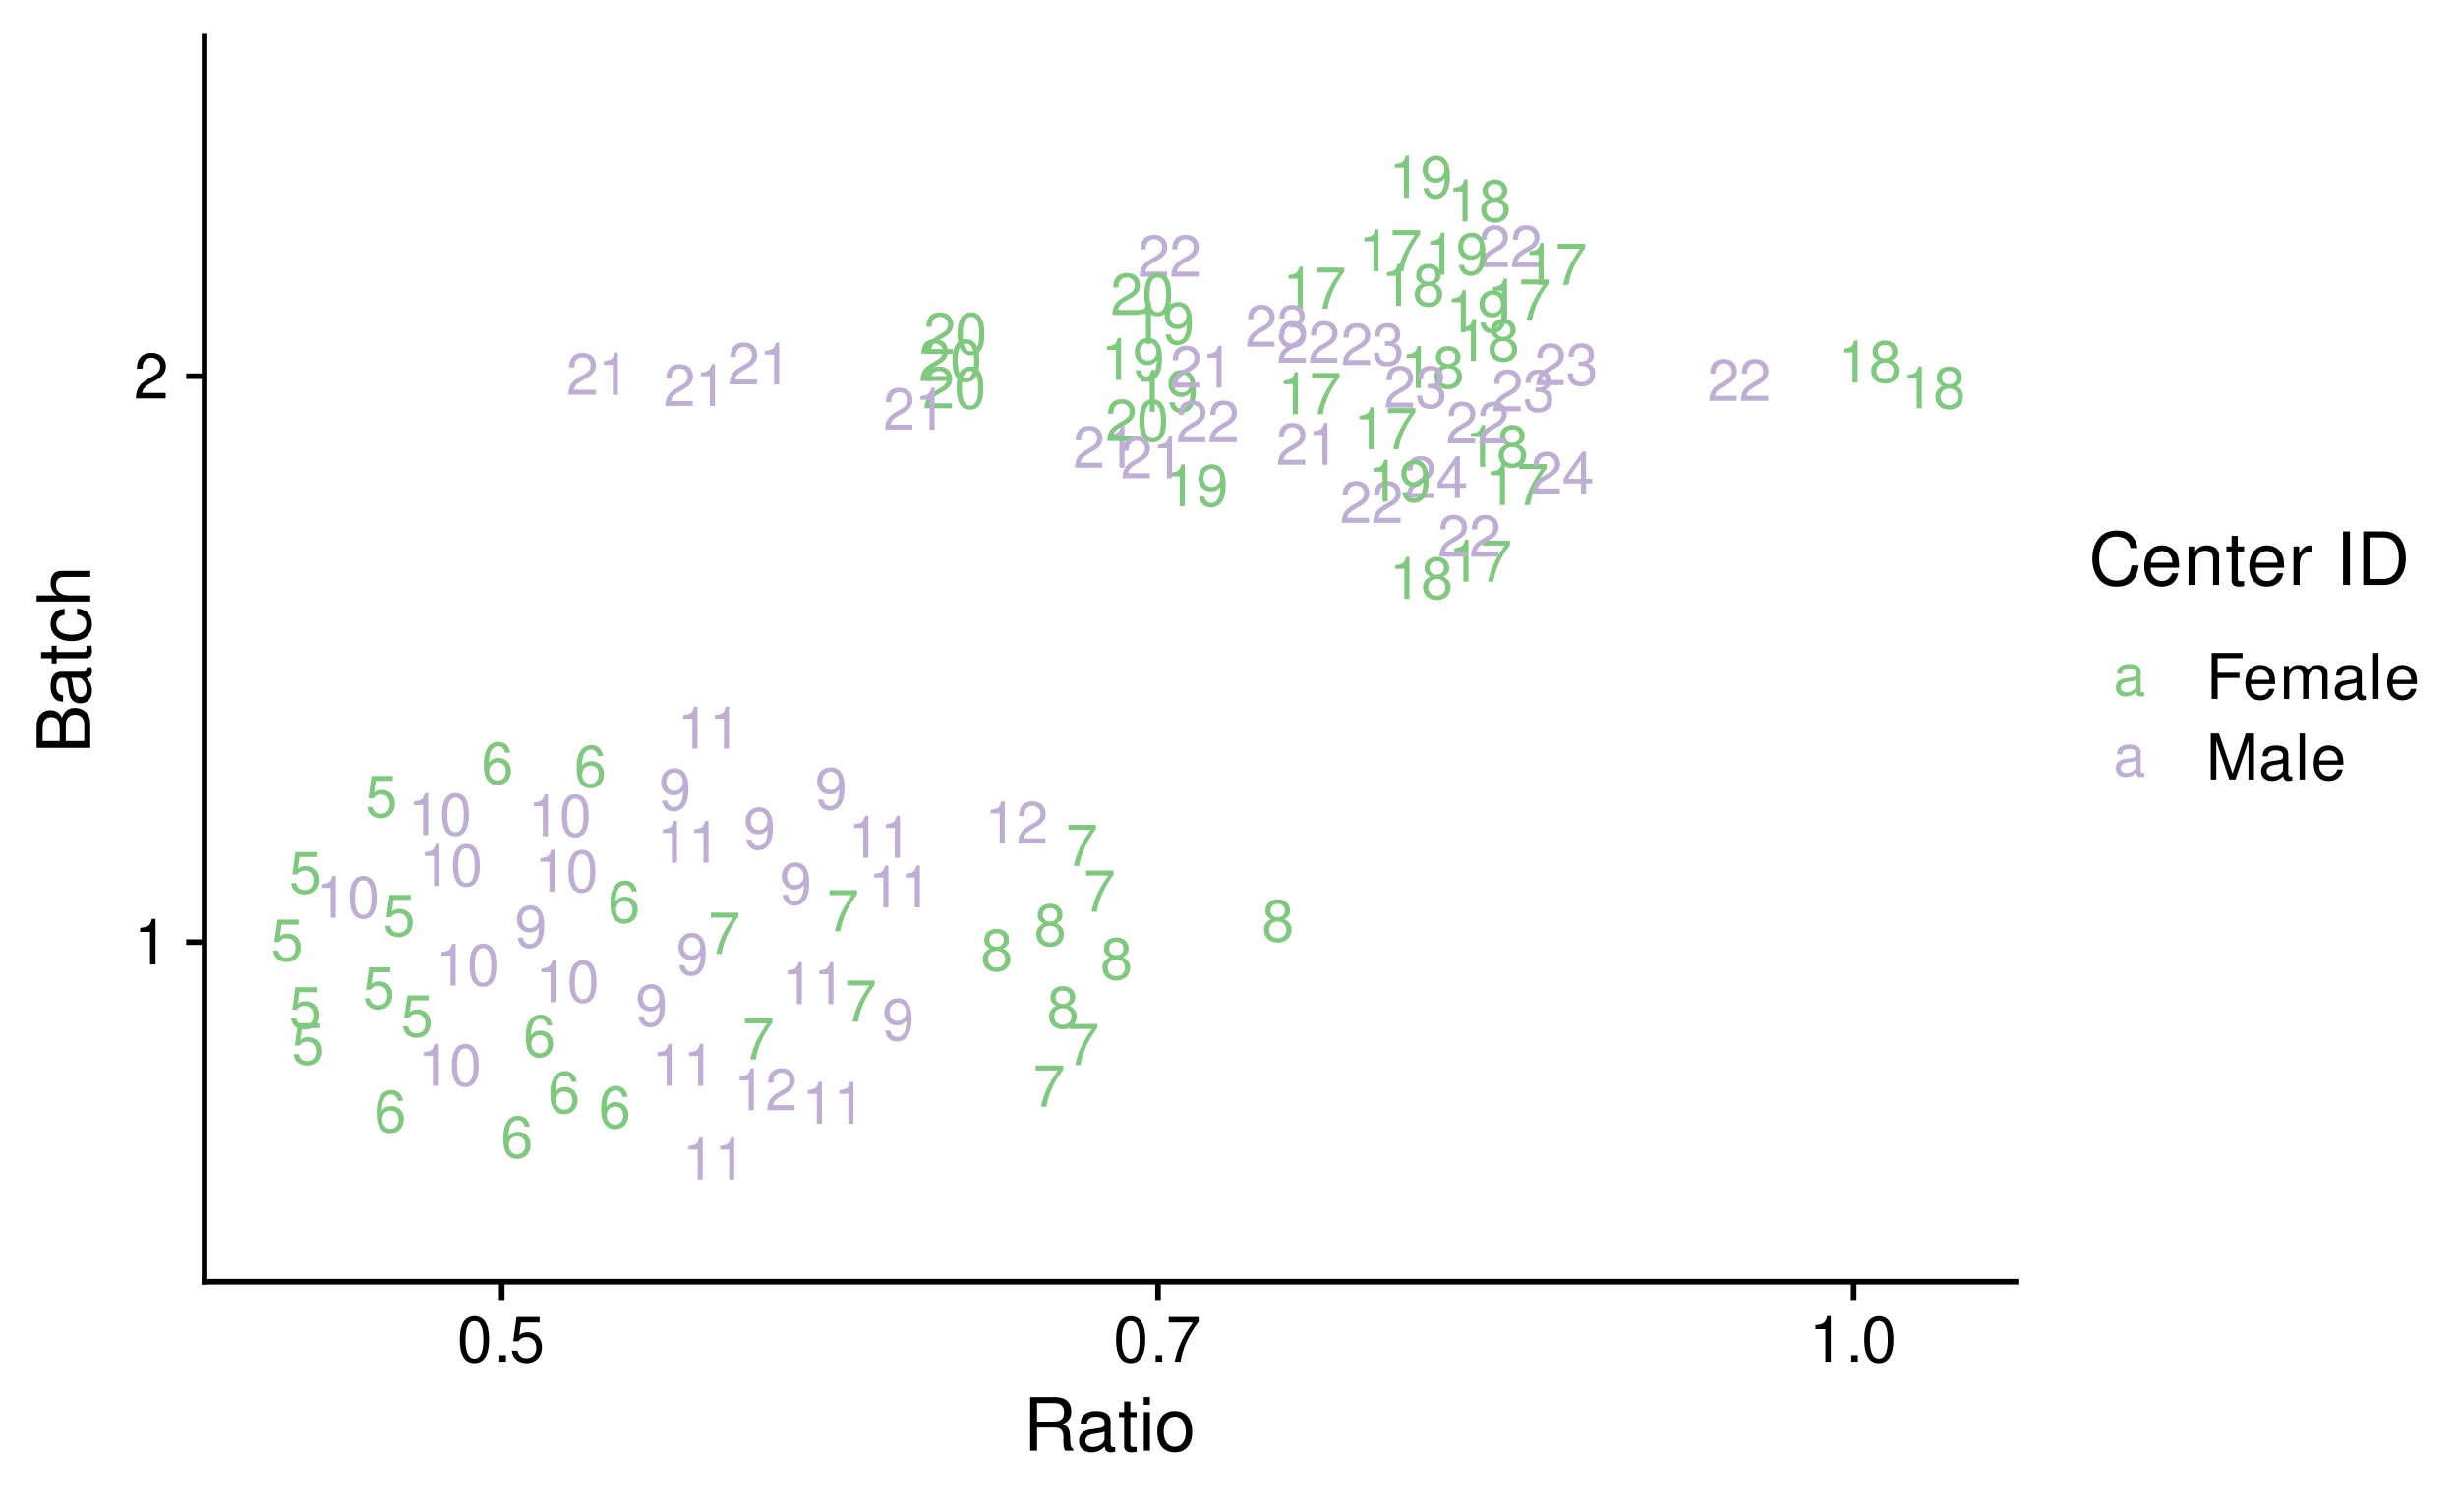 <?xml version="1.0" encoding="UTF-8"?>
<svg xmlns="http://www.w3.org/2000/svg" xmlns:xlink="http://www.w3.org/1999/xlink" width="468pt" height="288pt" viewBox="0 0 468 288" version="1.1">
<defs>
<g>
<symbol overflow="visible" id="glyph0-0">
<path style="stroke:none;" d=""/>
</symbol>
<symbol overflow="visible" id="glyph0-1">
<path style="stroke:none;" d="M 5.266 -7.828 L 1.219 -7.828 L 0.625 -3.562 L 1.531 -3.562 C 1.984 -4.109 2.359 -4.297 2.969 -4.297 C 4.016 -4.297 4.672 -3.578 4.672 -2.422 C 4.672 -1.297 4.016 -0.609 2.953 -0.609 C 2.109 -0.609 1.594 -1.031 1.359 -1.922 L 0.391 -1.922 C 0.516 -1.281 0.625 -0.969 0.859 -0.688 C 1.297 -0.094 2.094 0.25 2.984 0.25 C 4.562 0.25 5.672 -0.891 5.672 -2.547 C 5.672 -4.094 4.641 -5.156 3.141 -5.156 C 2.578 -5.156 2.141 -5.016 1.688 -4.688 L 2 -6.875 L 5.266 -6.875 Z M 5.266 -7.828 "/>
</symbol>
<symbol overflow="visible" id="glyph0-2">
<path style="stroke:none;" d="M 5.5 -5.906 C 5.312 -7.219 4.469 -7.984 3.281 -7.984 C 2.422 -7.984 1.641 -7.562 1.188 -6.844 C 0.688 -6.062 0.469 -5.094 0.469 -3.641 C 0.469 -2.297 0.656 -1.453 1.141 -0.734 C 1.562 -0.094 2.25 0.25 3.109 0.25 C 4.594 0.25 5.672 -0.859 5.672 -2.422 C 5.672 -3.891 4.672 -4.922 3.266 -4.922 C 2.5 -4.922 1.891 -4.641 1.469 -4.047 C 1.484 -6.031 2.094 -7.125 3.219 -7.125 C 3.906 -7.125 4.375 -6.688 4.531 -5.906 Z M 3.141 -4.062 C 4.094 -4.062 4.672 -3.406 4.672 -2.344 C 4.672 -1.344 4.016 -0.609 3.109 -0.609 C 2.203 -0.609 1.531 -1.375 1.531 -2.391 C 1.531 -3.375 2.188 -4.062 3.141 -4.062 Z M 3.141 -4.062 "/>
</symbol>
<symbol overflow="visible" id="glyph0-3">
<path style="stroke:none;" d="M 5.75 -7.828 L 0.516 -7.828 L 0.516 -6.875 L 4.734 -6.875 C 2.875 -4.203 2.109 -2.578 1.531 0 L 2.562 0 C 3 -2.5 3.984 -4.656 5.75 -7.016 Z M 5.75 -7.828 "/>
</symbol>
<symbol overflow="visible" id="glyph0-4">
<path style="stroke:none;" d="M 4.312 -4.203 C 5.141 -4.703 5.391 -5.109 5.391 -5.859 C 5.391 -7.109 4.438 -7.984 3.031 -7.984 C 1.656 -7.984 0.688 -7.109 0.688 -5.859 C 0.688 -5.109 0.938 -4.719 1.75 -4.203 C 0.844 -3.75 0.406 -3.109 0.406 -2.219 C 0.406 -0.766 1.484 0.25 3.031 0.25 C 4.578 0.25 5.672 -0.766 5.672 -2.219 C 5.672 -3.109 5.219 -3.75 4.312 -4.203 Z M 3.031 -7.125 C 3.859 -7.125 4.391 -6.625 4.391 -5.828 C 4.391 -5.078 3.859 -4.578 3.031 -4.578 C 2.203 -4.578 1.672 -5.078 1.672 -5.859 C 1.672 -6.625 2.203 -7.125 3.031 -7.125 Z M 3.031 -3.766 C 4.016 -3.766 4.672 -3.125 4.672 -2.203 C 4.672 -1.234 4.016 -0.609 3.016 -0.609 C 2.062 -0.609 1.406 -1.266 1.406 -2.188 C 1.406 -3.141 2.062 -3.766 3.031 -3.766 Z M 3.031 -3.766 "/>
</symbol>
<symbol overflow="visible" id="glyph0-5">
<path style="stroke:none;" d="M 0.578 -1.828 C 0.766 -0.516 1.609 0.25 2.812 0.25 C 3.672 0.25 4.453 -0.172 4.922 -0.891 C 5.406 -1.672 5.625 -2.641 5.625 -4.094 C 5.625 -5.438 5.422 -6.281 4.953 -7 C 4.531 -7.641 3.844 -7.984 2.984 -7.984 C 1.484 -7.984 0.422 -6.875 0.422 -5.328 C 0.422 -3.859 1.406 -2.812 2.828 -2.812 C 3.562 -2.812 4.125 -3.078 4.625 -3.688 C 4.609 -1.703 3.984 -0.609 2.875 -0.609 C 2.188 -0.609 1.719 -1.047 1.562 -1.828 Z M 2.969 -7.141 C 3.875 -7.141 4.562 -6.375 4.562 -5.344 C 4.562 -4.359 3.906 -3.672 2.938 -3.672 C 2 -3.672 1.406 -4.344 1.406 -5.406 C 1.406 -6.406 2.062 -7.141 2.969 -7.141 Z M 2.969 -7.141 "/>
</symbol>
<symbol overflow="visible" id="glyph0-6">
<path style="stroke:none;" d="M 2.859 -5.688 L 2.859 0 L 3.828 0 L 3.828 -7.984 L 3.188 -7.984 C 2.844 -6.766 2.625 -6.594 1.125 -6.391 L 1.125 -5.688 Z M 2.859 -5.688 "/>
</symbol>
<symbol overflow="visible" id="glyph0-7">
<path style="stroke:none;" d="M 3.031 -7.984 C 2.312 -7.984 1.641 -7.656 1.234 -7.109 C 0.734 -6.406 0.469 -5.344 0.469 -3.859 C 0.469 -1.172 1.359 0.25 3.031 0.25 C 4.688 0.25 5.594 -1.172 5.594 -3.797 C 5.594 -5.344 5.359 -6.391 4.844 -7.109 C 4.438 -7.672 3.781 -7.984 3.031 -7.984 Z M 3.031 -7.125 C 4.094 -7.125 4.609 -6.047 4.609 -3.891 C 4.609 -1.609 4.094 -0.547 3.016 -0.547 C 1.984 -0.547 1.469 -1.656 1.469 -3.859 C 1.469 -6.047 1.984 -7.125 3.031 -7.125 Z M 3.031 -7.125 "/>
</symbol>
<symbol overflow="visible" id="glyph0-8">
<path style="stroke:none;" d="M 5.594 -0.969 L 1.469 -0.969 C 1.562 -1.625 1.922 -2.047 2.891 -2.625 L 3.984 -3.25 C 5.078 -3.859 5.641 -4.672 5.641 -5.656 C 5.641 -6.312 5.375 -6.938 4.922 -7.375 C 4.453 -7.781 3.875 -7.984 3.141 -7.984 C 2.141 -7.984 1.406 -7.641 0.969 -6.953 C 0.703 -6.531 0.578 -6.031 0.547 -5.219 L 1.531 -5.219 C 1.562 -5.766 1.625 -6.094 1.75 -6.359 C 2.016 -6.844 2.516 -7.141 3.109 -7.141 C 3.984 -7.141 4.656 -6.5 4.656 -5.641 C 4.656 -5 4.281 -4.438 3.594 -4.047 L 2.578 -3.453 C 0.938 -2.5 0.469 -1.75 0.375 -0.016 L 5.594 -0.016 Z M 5.594 -0.969 "/>
</symbol>
<symbol overflow="visible" id="glyph0-9">
<path style="stroke:none;" d="M 2.438 -3.672 L 2.969 -3.672 C 4.031 -3.672 4.594 -3.188 4.594 -2.219 C 4.594 -1.219 3.984 -0.609 2.984 -0.609 C 1.906 -0.609 1.391 -1.156 1.328 -2.312 L 0.359 -2.312 C 0.391 -1.672 0.516 -1.266 0.703 -0.906 C 1.109 -0.125 1.859 0.25 2.938 0.25 C 4.547 0.25 5.594 -0.719 5.594 -2.234 C 5.594 -3.25 5.203 -3.797 4.266 -4.125 C 5 -4.438 5.359 -4.984 5.359 -5.781 C 5.359 -7.156 4.469 -7.984 2.969 -7.984 C 1.391 -7.984 0.547 -7.109 0.516 -5.406 L 1.484 -5.406 C 1.5 -5.906 1.547 -6.172 1.672 -6.422 C 1.891 -6.875 2.375 -7.141 2.984 -7.141 C 3.844 -7.141 4.359 -6.609 4.359 -5.75 C 4.359 -5.188 4.172 -4.844 3.734 -4.656 C 3.469 -4.547 3.109 -4.5 2.438 -4.5 Z M 2.438 -3.672 "/>
</symbol>
<symbol overflow="visible" id="glyph0-10">
<path style="stroke:none;" d="M 3.609 -1.938 L 3.609 0 L 4.578 0 L 4.578 -1.938 L 5.75 -1.938 L 5.75 -2.812 L 4.578 -2.812 L 4.578 -7.984 L 3.859 -7.984 L 0.312 -2.953 L 0.312 -1.938 Z M 3.609 -2.812 L 1.156 -2.812 L 3.609 -6.328 Z M 3.609 -2.812 "/>
</symbol>
<symbol overflow="visible" id="glyph0-11">
<path style="stroke:none;" d="M 5.906 -0.547 C 5.812 -0.516 5.766 -0.516 5.719 -0.516 C 5.391 -0.516 5.219 -0.688 5.219 -0.969 L 5.219 -4.375 C 5.219 -5.406 4.469 -5.953 3.031 -5.953 C 2.188 -5.953 1.516 -5.719 1.109 -5.281 C 0.844 -4.984 0.734 -4.656 0.719 -4.078 L 1.641 -4.078 C 1.719 -4.781 2.141 -5.109 3 -5.109 C 3.844 -5.109 4.297 -4.797 4.297 -4.234 L 4.297 -4 C 4.281 -3.594 4.094 -3.453 3.344 -3.359 C 2.031 -3.188 1.828 -3.141 1.484 -3 C 0.812 -2.719 0.469 -2.203 0.469 -1.453 C 0.469 -0.406 1.188 0.25 2.359 0.25 C 3.094 0.25 3.672 0 4.328 -0.594 C 4.391 0 4.688 0.25 5.281 0.25 C 5.484 0.25 5.594 0.234 5.906 0.156 Z M 4.297 -1.828 C 4.297 -1.516 4.203 -1.328 3.938 -1.078 C 3.562 -0.734 3.109 -0.547 2.562 -0.547 C 1.844 -0.547 1.422 -0.891 1.422 -1.484 C 1.422 -2.094 1.828 -2.391 2.812 -2.547 C 3.797 -2.672 3.984 -2.719 4.297 -2.859 Z M 4.297 -1.828 "/>
</symbol>
<symbol overflow="visible" id="glyph1-0">
<path style="stroke:none;" d=""/>
</symbol>
<symbol overflow="visible" id="glyph1-1">
<path style="stroke:none;" d="M 3.109 -6.188 L 3.109 0 L 4.156 0 L 4.156 -8.672 L 3.469 -8.672 C 3.094 -7.344 2.859 -7.156 1.219 -6.953 L 1.219 -6.188 Z M 3.109 -6.188 "/>
</symbol>
<symbol overflow="visible" id="glyph1-2">
<path style="stroke:none;" d="M 6.078 -1.047 L 1.594 -1.047 C 1.703 -1.766 2.094 -2.219 3.125 -2.859 L 4.328 -3.531 C 5.516 -4.188 6.125 -5.078 6.125 -6.141 C 6.125 -6.859 5.844 -7.531 5.344 -8 C 4.844 -8.453 4.219 -8.672 3.406 -8.672 C 2.328 -8.672 1.531 -8.297 1.062 -7.547 C 0.75 -7.094 0.625 -6.547 0.594 -5.672 L 1.656 -5.672 C 1.688 -6.266 1.766 -6.609 1.906 -6.906 C 2.188 -7.422 2.734 -7.75 3.375 -7.75 C 4.328 -7.75 5.047 -7.062 5.047 -6.125 C 5.047 -5.422 4.656 -4.828 3.906 -4.391 L 2.797 -3.75 C 1.016 -2.719 0.5 -1.906 0.406 -0.016 L 6.078 -0.016 Z M 6.078 -1.047 "/>
</symbol>
<symbol overflow="visible" id="glyph1-3">
<path style="stroke:none;" d="M 3.297 -8.672 C 2.516 -8.672 1.781 -8.312 1.344 -7.734 C 0.797 -6.953 0.516 -5.812 0.516 -4.203 C 0.516 -1.266 1.469 0.281 3.297 0.281 C 5.094 0.281 6.078 -1.266 6.078 -4.125 C 6.078 -5.812 5.812 -6.938 5.25 -7.734 C 4.812 -8.328 4.109 -8.672 3.297 -8.672 Z M 3.297 -7.734 C 4.438 -7.734 5 -6.578 5 -4.219 C 5 -1.75 4.453 -0.594 3.281 -0.594 C 2.156 -0.594 1.594 -1.797 1.594 -4.188 C 1.594 -6.578 2.156 -7.734 3.297 -7.734 Z M 3.297 -7.734 "/>
</symbol>
<symbol overflow="visible" id="glyph1-4">
<path style="stroke:none;" d="M 2.297 -1.25 L 1.047 -1.25 L 1.047 0 L 2.297 0 Z M 2.297 -1.25 "/>
</symbol>
<symbol overflow="visible" id="glyph1-5">
<path style="stroke:none;" d="M 5.719 -8.516 L 1.312 -8.516 L 0.688 -3.875 L 1.656 -3.875 C 2.141 -4.469 2.562 -4.672 3.234 -4.672 C 4.375 -4.672 5.078 -3.891 5.078 -2.625 C 5.078 -1.406 4.375 -0.656 3.219 -0.656 C 2.297 -0.656 1.734 -1.125 1.469 -2.094 L 0.422 -2.094 C 0.562 -1.391 0.688 -1.062 0.938 -0.75 C 1.422 -0.094 2.281 0.281 3.234 0.281 C 4.953 0.281 6.156 -0.969 6.156 -2.766 C 6.156 -4.453 5.047 -5.609 3.406 -5.609 C 2.812 -5.609 2.328 -5.453 1.844 -5.094 L 2.172 -7.469 L 5.719 -7.469 Z M 5.719 -8.516 "/>
</symbol>
<symbol overflow="visible" id="glyph1-6">
<path style="stroke:none;" d="M 6.234 -8.516 L 0.547 -8.516 L 0.547 -7.469 L 5.141 -7.469 C 3.125 -4.578 2.297 -2.797 1.656 0 L 2.781 0 C 3.25 -2.719 4.312 -5.062 6.234 -7.625 Z M 6.234 -8.516 "/>
</symbol>
<symbol overflow="visible" id="glyph1-7">
<path style="stroke:none;" d="M 2.203 -3.984 L 6.375 -3.984 L 6.375 -4.969 L 2.203 -4.969 L 2.203 -7.766 L 6.953 -7.766 L 6.953 -8.75 L 1.078 -8.75 L 1.078 0 L 2.203 0 Z M 2.203 -3.984 "/>
</symbol>
<symbol overflow="visible" id="glyph1-8">
<path style="stroke:none;" d="M 6.156 -2.812 C 6.156 -3.766 6.078 -4.344 5.906 -4.812 C 5.5 -5.844 4.531 -6.469 3.359 -6.469 C 1.609 -6.469 0.484 -5.141 0.484 -3.062 C 0.484 -0.984 1.562 0.281 3.344 0.281 C 4.781 0.281 5.766 -0.547 6.031 -1.906 L 5.016 -1.906 C 4.734 -1.078 4.172 -0.641 3.375 -0.641 C 2.734 -0.641 2.203 -0.938 1.859 -1.469 C 1.625 -1.828 1.531 -2.188 1.531 -2.812 Z M 1.547 -3.625 C 1.625 -4.781 2.344 -5.547 3.344 -5.547 C 4.375 -5.547 5.078 -4.75 5.078 -3.625 Z M 1.547 -3.625 "/>
</symbol>
<symbol overflow="visible" id="glyph1-9">
<path style="stroke:none;" d="M 0.844 -6.281 L 0.844 0 L 1.844 0 L 1.844 -3.953 C 1.844 -4.859 2.516 -5.594 3.328 -5.594 C 4.062 -5.594 4.484 -5.141 4.484 -4.328 L 4.484 0 L 5.5 0 L 5.5 -3.953 C 5.5 -4.859 6.156 -5.594 6.969 -5.594 C 7.703 -5.594 8.141 -5.125 8.141 -4.328 L 8.141 0 L 9.141 0 L 9.141 -4.719 C 9.141 -5.844 8.5 -6.469 7.312 -6.469 C 6.484 -6.469 5.969 -6.219 5.391 -5.516 C 5.016 -6.188 4.516 -6.469 3.703 -6.469 C 2.859 -6.469 2.297 -6.156 1.766 -5.406 L 1.766 -6.281 Z M 0.844 -6.281 "/>
</symbol>
<symbol overflow="visible" id="glyph1-10">
<path style="stroke:none;" d="M 6.422 -0.594 C 6.312 -0.562 6.266 -0.562 6.203 -0.562 C 5.859 -0.562 5.656 -0.75 5.656 -1.062 L 5.656 -4.75 C 5.656 -5.875 4.844 -6.469 3.297 -6.469 C 2.375 -6.469 1.641 -6.203 1.219 -5.734 C 0.922 -5.406 0.797 -5.047 0.781 -4.422 L 1.781 -4.422 C 1.875 -5.203 2.328 -5.547 3.266 -5.547 C 4.172 -5.547 4.672 -5.203 4.672 -4.609 L 4.672 -4.344 C 4.656 -3.906 4.438 -3.75 3.625 -3.641 C 2.203 -3.469 1.984 -3.422 1.609 -3.266 C 0.875 -2.953 0.5 -2.406 0.5 -1.578 C 0.5 -0.438 1.297 0.281 2.562 0.281 C 3.359 0.281 4 0 4.703 -0.641 C 4.781 0 5.094 0.281 5.734 0.281 C 5.953 0.281 6.078 0.25 6.422 0.172 Z M 4.672 -1.984 C 4.672 -1.641 4.578 -1.438 4.266 -1.156 C 3.859 -0.797 3.375 -0.594 2.781 -0.594 C 2 -0.594 1.547 -0.969 1.547 -1.609 C 1.547 -2.266 1.984 -2.609 3.062 -2.766 C 4.125 -2.906 4.328 -2.953 4.672 -3.109 Z M 4.672 -1.984 "/>
</symbol>
<symbol overflow="visible" id="glyph1-11">
<path style="stroke:none;" d="M 1.828 -8.75 L 0.812 -8.75 L 0.812 0 L 1.828 0 Z M 1.828 -8.75 "/>
</symbol>
<symbol overflow="visible" id="glyph1-12">
<path style="stroke:none;" d="M 5.609 0 L 8.078 -7.328 L 8.078 0 L 9.125 0 L 9.125 -8.75 L 7.578 -8.75 L 5.047 -1.125 L 2.453 -8.75 L 0.906 -8.75 L 0.906 0 L 1.953 0 L 1.953 -7.328 L 4.438 0 Z M 5.609 0 "/>
</symbol>
<symbol overflow="visible" id="glyph2-0">
<path style="stroke:none;" d=""/>
</symbol>
<symbol overflow="visible" id="glyph2-1">
<path style="stroke:none;" d="M 2.609 -4.391 L 5.969 -4.391 C 7.125 -4.391 7.641 -3.844 7.641 -2.578 L 7.625 -1.672 C 7.625 -1.031 7.734 -0.422 7.922 0 L 9.5 0 L 9.5 -0.328 C 9.016 -0.656 8.922 -1.016 8.891 -2.375 C 8.875 -4.062 8.609 -4.562 7.5 -5.047 C 8.656 -5.609 9.109 -6.297 9.109 -7.469 C 9.109 -9.234 8.016 -10.203 6 -10.203 L 1.297 -10.203 L 1.297 0 L 2.609 0 Z M 2.609 -5.547 L 2.609 -9.062 L 5.75 -9.062 C 6.484 -9.062 6.906 -8.953 7.219 -8.672 C 7.578 -8.375 7.75 -7.906 7.75 -7.312 C 7.75 -6.094 7.141 -5.547 5.75 -5.547 Z M 2.609 -5.547 "/>
</symbol>
<symbol overflow="visible" id="glyph2-2">
<path style="stroke:none;" d="M 7.484 -0.688 C 7.359 -0.656 7.312 -0.656 7.234 -0.656 C 6.828 -0.656 6.609 -0.875 6.609 -1.234 L 6.609 -5.547 C 6.609 -6.844 5.656 -7.547 3.844 -7.547 C 2.766 -7.547 1.922 -7.234 1.406 -6.688 C 1.078 -6.312 0.938 -5.891 0.906 -5.172 L 2.094 -5.172 C 2.188 -6.062 2.719 -6.469 3.812 -6.469 C 4.875 -6.469 5.453 -6.078 5.453 -5.375 L 5.453 -5.062 C 5.438 -4.562 5.188 -4.375 4.234 -4.25 C 2.578 -4.047 2.328 -3.984 1.875 -3.812 C 1.016 -3.438 0.594 -2.797 0.594 -1.844 C 0.594 -0.516 1.516 0.328 3 0.328 C 3.922 0.328 4.656 0 5.484 -0.75 C 5.578 0 5.938 0.328 6.688 0.328 C 6.938 0.328 7.094 0.297 7.484 0.203 Z M 5.453 -2.312 C 5.453 -1.922 5.328 -1.688 4.984 -1.359 C 4.516 -0.922 3.938 -0.703 3.25 -0.703 C 2.344 -0.703 1.812 -1.141 1.812 -1.875 C 1.812 -2.641 2.312 -3.031 3.562 -3.219 C 4.812 -3.391 5.047 -3.438 5.453 -3.625 Z M 5.453 -2.312 "/>
</symbol>
<symbol overflow="visible" id="glyph2-3">
<path style="stroke:none;" d="M 3.562 -7.344 L 2.359 -7.344 L 2.359 -9.359 L 1.188 -9.359 L 1.188 -7.344 L 0.203 -7.344 L 0.203 -6.391 L 1.188 -6.391 L 1.188 -0.844 C 1.188 -0.078 1.688 0.328 2.609 0.328 C 2.906 0.328 3.156 0.297 3.562 0.219 L 3.562 -0.75 C 3.391 -0.719 3.234 -0.703 3 -0.703 C 2.484 -0.703 2.359 -0.844 2.359 -1.359 L 2.359 -6.391 L 3.562 -6.391 Z M 3.562 -7.344 "/>
</symbol>
<symbol overflow="visible" id="glyph2-4">
<path style="stroke:none;" d="M 2.094 -7.344 L 0.938 -7.344 L 0.938 0 L 2.094 0 Z M 2.094 -10.203 L 0.922 -10.203 L 0.922 -8.734 L 2.094 -8.734 Z M 2.094 -10.203 "/>
</symbol>
<symbol overflow="visible" id="glyph2-5">
<path style="stroke:none;" d="M 3.812 -7.547 C 1.734 -7.547 0.5 -6.078 0.5 -3.609 C 0.5 -1.141 1.734 0.328 3.828 0.328 C 5.891 0.328 7.141 -1.141 7.141 -3.562 C 7.141 -6.109 5.938 -7.547 3.812 -7.547 Z M 3.828 -6.469 C 5.141 -6.469 5.922 -5.391 5.922 -3.562 C 5.922 -1.828 5.109 -0.75 3.828 -0.75 C 2.516 -0.75 1.719 -1.828 1.719 -3.609 C 1.719 -5.391 2.516 -6.469 3.828 -6.469 Z M 3.828 -6.469 "/>
</symbol>
<symbol overflow="visible" id="glyph2-6">
<path style="stroke:none;" d="M 9.266 -7.047 C 8.859 -9.281 7.578 -10.375 5.328 -10.375 C 3.969 -10.375 2.859 -9.938 2.094 -9.094 C 1.172 -8.094 0.672 -6.641 0.672 -4.984 C 0.672 -3.297 1.188 -1.859 2.141 -0.875 C 2.938 -0.062 3.953 0.328 5.281 0.328 C 7.766 0.328 9.172 -1.016 9.484 -3.719 L 8.141 -3.719 C 8.016 -3.031 7.875 -2.547 7.672 -2.141 C 7.25 -1.297 6.391 -0.828 5.297 -0.828 C 3.266 -0.828 1.969 -2.453 1.969 -5 C 1.969 -7.609 3.188 -9.219 5.188 -9.219 C 6 -9.219 6.781 -8.984 7.203 -8.578 C 7.578 -8.234 7.781 -7.812 7.938 -7.047 Z M 9.266 -7.047 "/>
</symbol>
<symbol overflow="visible" id="glyph2-7">
<path style="stroke:none;" d="M 7.188 -3.281 C 7.188 -4.391 7.094 -5.062 6.891 -5.609 C 6.406 -6.812 5.297 -7.547 3.922 -7.547 C 1.875 -7.547 0.562 -5.984 0.562 -3.562 C 0.562 -1.141 1.812 0.328 3.891 0.328 C 5.578 0.328 6.734 -0.625 7.031 -2.219 L 5.859 -2.219 C 5.531 -1.266 4.875 -0.75 3.938 -0.75 C 3.188 -0.75 2.562 -1.094 2.172 -1.703 C 1.891 -2.125 1.797 -2.547 1.781 -3.281 Z M 1.812 -4.234 C 1.906 -5.594 2.734 -6.469 3.906 -6.469 C 5.094 -6.469 5.922 -5.547 5.922 -4.234 Z M 1.812 -4.234 "/>
</symbol>
<symbol overflow="visible" id="glyph2-8">
<path style="stroke:none;" d="M 0.984 -7.344 L 0.984 0 L 2.156 0 L 2.156 -4.047 C 2.156 -5.547 2.938 -6.531 4.141 -6.531 C 5.062 -6.531 5.656 -5.969 5.656 -5.078 L 5.656 0 L 6.812 0 L 6.812 -5.547 C 6.812 -6.766 5.906 -7.547 4.5 -7.547 C 3.406 -7.547 2.703 -7.125 2.062 -6.109 L 2.062 -7.344 Z M 0.984 -7.344 "/>
</symbol>
<symbol overflow="visible" id="glyph2-9">
<path style="stroke:none;" d="M 0.969 -7.344 L 0.969 0 L 2.141 0 L 2.141 -3.812 C 2.156 -5.578 2.891 -6.359 4.5 -6.312 L 4.5 -7.5 C 4.297 -7.531 4.188 -7.547 4.047 -7.547 C 3.297 -7.547 2.719 -7.094 2.047 -6 L 2.047 -7.344 Z M 0.969 -7.344 "/>
</symbol>
<symbol overflow="visible" id="glyph2-10">
<path style="stroke:none;" d=""/>
</symbol>
<symbol overflow="visible" id="glyph2-11">
<path style="stroke:none;" d="M 2.719 -10.203 L 1.406 -10.203 L 1.406 0 L 2.719 0 Z M 2.719 -10.203 "/>
</symbol>
<symbol overflow="visible" id="glyph2-12">
<path style="stroke:none;" d="M 1.25 0 L 5.188 0 C 7.75 0 9.344 -1.938 9.344 -5.109 C 9.344 -8.281 7.766 -10.203 5.188 -10.203 L 1.25 -10.203 Z M 2.547 -1.141 L 2.547 -9.062 L 4.953 -9.062 C 6.969 -9.062 8.031 -7.703 8.031 -5.094 C 8.031 -2.5 6.969 -1.141 4.953 -1.141 Z M 2.547 -1.141 "/>
</symbol>
<symbol overflow="visible" id="glyph3-0">
<path style="stroke:none;" d=""/>
</symbol>
<symbol overflow="visible" id="glyph3-1">
<path style="stroke:none;" d="M 0 -1.109 L 0 -5.719 C 0 -6.672 -0.266 -7.391 -0.859 -7.938 C -1.391 -8.438 -2.109 -8.719 -2.906 -8.719 C -4.141 -8.719 -4.891 -8.156 -5.391 -6.859 C -5.828 -7.797 -6.562 -8.281 -7.609 -8.281 C -8.375 -8.281 -9.016 -8 -9.484 -7.469 C -9.984 -6.922 -10.203 -6.234 -10.203 -5.25 L -10.203 -1.109 Z M -5.812 -2.406 L -9.062 -2.406 L -9.062 -4.922 C -9.062 -5.656 -8.953 -6.062 -8.688 -6.406 C -8.406 -6.781 -8 -6.969 -7.438 -6.969 C -6.875 -6.969 -6.453 -6.781 -6.172 -6.406 C -5.906 -6.062 -5.812 -5.656 -5.812 -4.922 Z M -1.141 -2.406 L -4.656 -2.406 L -4.656 -5.594 C -4.656 -6.734 -4 -7.422 -2.891 -7.422 C -1.812 -7.422 -1.141 -6.734 -1.141 -5.594 Z M -1.141 -2.406 "/>
</symbol>
<symbol overflow="visible" id="glyph3-2">
<path style="stroke:none;" d="M -0.688 -7.484 C -0.656 -7.359 -0.656 -7.312 -0.656 -7.234 C -0.656 -6.828 -0.875 -6.609 -1.234 -6.609 L -5.547 -6.609 C -6.844 -6.609 -7.547 -5.656 -7.547 -3.844 C -7.547 -2.766 -7.234 -1.922 -6.688 -1.406 C -6.312 -1.078 -5.891 -0.938 -5.172 -0.906 L -5.172 -2.094 C -6.062 -2.188 -6.469 -2.719 -6.469 -3.812 C -6.469 -4.875 -6.078 -5.453 -5.375 -5.453 L -5.062 -5.453 C -4.562 -5.438 -4.375 -5.188 -4.25 -4.234 C -4.047 -2.578 -3.984 -2.328 -3.812 -1.875 C -3.438 -1.016 -2.797 -0.594 -1.844 -0.594 C -0.516 -0.594 0.328 -1.516 0.328 -3 C 0.328 -3.922 0 -4.656 -0.75 -5.484 C 0 -5.578 0.328 -5.938 0.328 -6.688 C 0.328 -6.938 0.297 -7.094 0.203 -7.484 Z M -2.312 -5.453 C -1.922 -5.453 -1.688 -5.328 -1.359 -4.984 C -0.922 -4.516 -0.703 -3.938 -0.703 -3.25 C -0.703 -2.344 -1.141 -1.812 -1.875 -1.812 C -2.641 -1.812 -3.031 -2.312 -3.219 -3.562 C -3.391 -4.812 -3.438 -5.047 -3.625 -5.453 Z M -2.312 -5.453 "/>
</symbol>
<symbol overflow="visible" id="glyph3-3">
<path style="stroke:none;" d="M -7.344 -3.562 L -7.344 -2.359 L -9.359 -2.359 L -9.359 -1.188 L -7.344 -1.188 L -7.344 -0.203 L -6.391 -0.203 L -6.391 -1.188 L -0.844 -1.188 C -0.078 -1.188 0.328 -1.688 0.328 -2.609 C 0.328 -2.906 0.297 -3.156 0.219 -3.562 L -0.75 -3.562 C -0.719 -3.391 -0.703 -3.234 -0.703 -3 C -0.703 -2.484 -0.844 -2.359 -1.359 -2.359 L -6.391 -2.359 L -6.391 -3.562 Z M -7.344 -3.562 "/>
</symbol>
<symbol overflow="visible" id="glyph3-4">
<path style="stroke:none;" d="M -4.875 -6.594 C -5.594 -6.531 -6.047 -6.391 -6.453 -6.109 C -7.141 -5.594 -7.547 -4.719 -7.547 -3.703 C -7.547 -1.703 -5.984 -0.438 -3.547 -0.438 C -1.172 -0.438 0.328 -1.688 0.328 -3.688 C 0.328 -5.438 -0.734 -6.531 -2.516 -6.672 L -2.516 -5.5 C -1.344 -5.312 -0.75 -4.703 -0.75 -3.703 C -0.75 -2.422 -1.812 -1.656 -3.547 -1.656 C -5.375 -1.656 -6.469 -2.406 -6.469 -3.688 C -6.469 -4.656 -5.891 -5.281 -4.875 -5.422 Z M -4.875 -6.594 "/>
</symbol>
<symbol overflow="visible" id="glyph3-5">
<path style="stroke:none;" d="M -10.203 -0.984 L 0 -0.984 L 0 -2.141 L -4.047 -2.141 C -5.547 -2.141 -6.531 -2.922 -6.531 -4.125 C -6.531 -4.516 -6.406 -4.891 -6.203 -5.172 C -5.953 -5.5 -5.594 -5.641 -5.078 -5.641 L 0 -5.641 L 0 -6.797 L -5.547 -6.797 C -6.781 -6.797 -7.547 -5.922 -7.547 -4.5 C -7.547 -3.453 -7.219 -2.828 -6.328 -2.141 L -10.203 -2.141 Z M -10.203 -0.984 "/>
</symbol>
</g>
</defs>
<g id="surface80">
<rect x="0" y="0" width="468" height="288" style="fill:rgb(100%,100%,100%);fill-opacity:1;stroke:none;"/>
<g style="fill:rgb(49.804%,78.824%,49.804%);fill-opacity:1;">
  <use xlink:href="#glyph0-1" x="51.609" y="182.95"/>
</g>
<g style="fill:rgb(49.804%,78.824%,49.804%);fill-opacity:1;">
  <use xlink:href="#glyph0-1" x="55.016" y="195.813"/>
</g>
<g style="fill:rgb(49.804%,78.824%,49.804%);fill-opacity:1;">
  <use xlink:href="#glyph0-1" x="72.938" y="178.224"/>
</g>
<g style="fill:rgb(49.804%,78.824%,49.804%);fill-opacity:1;">
  <use xlink:href="#glyph0-1" x="76.34" y="197.372"/>
</g>
<g style="fill:rgb(49.804%,78.824%,49.804%);fill-opacity:1;">
  <use xlink:href="#glyph0-2" x="113.992" y="214.767"/>
</g>
<g style="fill:rgb(49.804%,78.824%,49.804%);fill-opacity:1;">
  <use xlink:href="#glyph0-2" x="109.324" y="149.86"/>
</g>
<g style="fill:rgb(49.804%,78.824%,49.804%);fill-opacity:1;">
  <use xlink:href="#glyph0-2" x="104.309" y="211.915"/>
</g>
<g style="fill:rgb(49.804%,78.824%,49.804%);fill-opacity:1;">
  <use xlink:href="#glyph0-2" x="99.641" y="201.177"/>
</g>
<g style="fill:rgb(49.804%,78.824%,49.804%);fill-opacity:1;">
  <use xlink:href="#glyph0-3" x="160.793" y="194.536"/>
</g>
<g style="fill:rgb(49.804%,78.824%,49.804%);fill-opacity:1;">
  <use xlink:href="#glyph0-3" x="206.277" y="173.606"/>
</g>
<g style="fill:rgb(49.804%,78.824%,49.804%);fill-opacity:1;">
  <use xlink:href="#glyph0-3" x="157.43" y="177.325"/>
</g>
<g style="fill:rgb(49.804%,78.824%,49.804%);fill-opacity:1;">
  <use xlink:href="#glyph0-3" x="202.918" y="164.884"/>
</g>
<g style="fill:rgb(49.804%,78.824%,49.804%);fill-opacity:1;">
  <use xlink:href="#glyph0-4" x="240.246" y="179.247"/>
</g>
<g style="fill:rgb(74.51%,68.235%,83.137%);fill-opacity:1;">
  <use xlink:href="#glyph0-5" x="141.535" y="161.692"/>
</g>
<g style="fill:rgb(74.51%,68.235%,83.137%);fill-opacity:1;">
  <use xlink:href="#glyph0-5" x="128.754" y="185.626"/>
</g>
<g style="fill:rgb(74.51%,68.235%,83.137%);fill-opacity:1;">
  <use xlink:href="#glyph0-5" x="167.949" y="198.079"/>
</g>
<g style="fill:rgb(74.51%,68.235%,83.137%);fill-opacity:1;">
  <use xlink:href="#glyph0-5" x="155.172" y="154.091"/>
</g>
<g style="fill:rgb(74.51%,68.235%,83.137%);fill-opacity:1;">
  <use xlink:href="#glyph0-6" x="101.762" y="169.802"/>
  <use xlink:href="#glyph0-7" x="107.762" y="169.802"/>
</g>
<g style="fill:rgb(74.51%,68.235%,83.137%);fill-opacity:1;">
  <use xlink:href="#glyph0-6" x="79.562" y="206.759"/>
  <use xlink:href="#glyph0-7" x="85.562" y="206.759"/>
</g>
<g style="fill:rgb(74.51%,68.235%,83.137%);fill-opacity:1;">
  <use xlink:href="#glyph0-6" x="101.973" y="190.833"/>
  <use xlink:href="#glyph0-7" x="107.973" y="190.833"/>
</g>
<g style="fill:rgb(74.51%,68.235%,83.137%);fill-opacity:1;">
  <use xlink:href="#glyph0-6" x="79.773" y="168.677"/>
  <use xlink:href="#glyph0-7" x="85.773" y="168.677"/>
</g>
<g style="fill:rgb(74.51%,68.235%,83.137%);fill-opacity:1;">
  <use xlink:href="#glyph0-6" x="148.859" y="191.2"/>
  <use xlink:href="#glyph0-6" x="154.859" y="191.2"/>
</g>
<g style="fill:rgb(74.51%,68.235%,83.137%);fill-opacity:1;">
  <use xlink:href="#glyph0-6" x="152.672" y="213.974"/>
  <use xlink:href="#glyph0-6" x="158.672" y="213.974"/>
</g>
<g style="fill:rgb(74.51%,68.235%,83.137%);fill-opacity:1;">
  <use xlink:href="#glyph0-6" x="161.508" y="163.353"/>
  <use xlink:href="#glyph0-6" x="167.508" y="163.353"/>
</g>
<g style="fill:rgb(74.51%,68.235%,83.137%);fill-opacity:1;">
  <use xlink:href="#glyph0-6" x="165.316" y="172.794"/>
  <use xlink:href="#glyph0-6" x="171.316" y="172.794"/>
</g>
<g style="fill:rgb(74.51%,68.235%,83.137%);fill-opacity:1;">
  <use xlink:href="#glyph0-6" x="187.477" y="160.591"/>
  <use xlink:href="#glyph0-8" x="193.477" y="160.591"/>
</g>
<g style="fill:rgb(49.804%,78.824%,49.804%);fill-opacity:1;">
  <use xlink:href="#glyph0-6" x="244.211" y="58.778"/>
  <use xlink:href="#glyph0-3" x="250.211" y="58.778"/>
</g>
<g style="fill:rgb(49.804%,78.824%,49.804%);fill-opacity:1;">
  <use xlink:href="#glyph0-6" x="243.301" y="78.856"/>
  <use xlink:href="#glyph0-3" x="249.301" y="78.856"/>
</g>
<g style="fill:rgb(49.804%,78.824%,49.804%);fill-opacity:1;">
  <use xlink:href="#glyph0-6" x="258.641" y="51.657"/>
  <use xlink:href="#glyph0-3" x="264.641" y="51.657"/>
</g>
<g style="fill:rgb(49.804%,78.824%,49.804%);fill-opacity:1;">
  <use xlink:href="#glyph0-6" x="257.73" y="85.544"/>
  <use xlink:href="#glyph0-3" x="263.73" y="85.544"/>
</g>
<g style="fill:rgb(49.804%,78.824%,49.804%);fill-opacity:1;">
  <use xlink:href="#glyph0-6" x="277.195" y="68.728"/>
  <use xlink:href="#glyph0-4" x="283.195" y="68.728"/>
</g>
<g style="fill:rgb(49.804%,78.824%,49.804%);fill-opacity:1;">
  <use xlink:href="#glyph0-6" x="264.535" y="114.028"/>
  <use xlink:href="#glyph0-4" x="270.535" y="114.028"/>
</g>
<g style="fill:rgb(49.804%,78.824%,49.804%);fill-opacity:1;">
  <use xlink:href="#glyph0-6" x="275.598" y="42.173"/>
  <use xlink:href="#glyph0-4" x="281.598" y="42.173"/>
</g>
<g style="fill:rgb(49.804%,78.824%,49.804%);fill-opacity:1;">
  <use xlink:href="#glyph0-6" x="262.941" y="58.231"/>
  <use xlink:href="#glyph0-4" x="268.941" y="58.231"/>
</g>
<g style="fill:rgb(49.804%,78.824%,49.804%);fill-opacity:1;">
  <use xlink:href="#glyph0-6" x="216.051" y="78.407"/>
  <use xlink:href="#glyph0-5" x="222.051" y="78.407"/>
</g>
<g style="fill:rgb(49.804%,78.824%,49.804%);fill-opacity:1;">
  <use xlink:href="#glyph0-6" x="209.629" y="72.341"/>
  <use xlink:href="#glyph0-5" x="215.629" y="72.341"/>
</g>
<g style="fill:rgb(49.804%,78.824%,49.804%);fill-opacity:1;">
  <use xlink:href="#glyph0-6" x="221.75" y="96.392"/>
  <use xlink:href="#glyph0-5" x="227.75" y="96.392"/>
</g>
<g style="fill:rgb(49.804%,78.824%,49.804%);fill-opacity:1;">
  <use xlink:href="#glyph0-6" x="215.328" y="65.497"/>
  <use xlink:href="#glyph0-5" x="221.328" y="65.497"/>
</g>
<g style="fill:rgb(49.804%,78.824%,49.804%);fill-opacity:1;">
  <use xlink:href="#glyph0-8" x="175.664" y="77.771"/>
  <use xlink:href="#glyph0-7" x="181.664" y="77.771"/>
</g>
<g style="fill:rgb(74.51%,68.235%,83.137%);fill-opacity:1;">
  <use xlink:href="#glyph0-8" x="204.273" y="89.079"/>
  <use xlink:href="#glyph0-6" x="210.273" y="89.079"/>
</g>
<g style="fill:rgb(74.51%,68.235%,83.137%);fill-opacity:1;">
  <use xlink:href="#glyph0-8" x="222.758" y="73.825"/>
  <use xlink:href="#glyph0-6" x="228.758" y="73.825"/>
</g>
<g style="fill:rgb(74.51%,68.235%,83.137%);fill-opacity:1;">
  <use xlink:href="#glyph0-8" x="107.82" y="75.181"/>
  <use xlink:href="#glyph0-6" x="113.82" y="75.181"/>
</g>
<g style="fill:rgb(74.51%,68.235%,83.137%);fill-opacity:1;">
  <use xlink:href="#glyph0-8" x="126.305" y="77.317"/>
  <use xlink:href="#glyph0-6" x="132.305" y="77.317"/>
</g>
<g style="fill:rgb(74.51%,68.235%,83.137%);fill-opacity:1;">
  <use xlink:href="#glyph0-8" x="255.078" y="99.579"/>
  <use xlink:href="#glyph0-8" x="261.078" y="99.579"/>
</g>
<g style="fill:rgb(74.51%,68.235%,83.137%);fill-opacity:1;">
  <use xlink:href="#glyph0-8" x="216.621" y="52.704"/>
  <use xlink:href="#glyph0-8" x="222.621" y="52.704"/>
</g>
<g style="fill:rgb(74.51%,68.235%,83.137%);fill-opacity:1;">
  <use xlink:href="#glyph0-8" x="281.492" y="50.884"/>
  <use xlink:href="#glyph0-8" x="287.492" y="50.884"/>
</g>
<g style="fill:rgb(74.51%,68.235%,83.137%);fill-opacity:1;">
  <use xlink:href="#glyph0-8" x="243.035" y="69.11"/>
  <use xlink:href="#glyph0-8" x="249.035" y="69.11"/>
</g>
<g style="fill:rgb(74.51%,68.235%,83.137%);fill-opacity:1;">
  <use xlink:href="#glyph0-8" x="237.07" y="66.032"/>
  <use xlink:href="#glyph0-9" x="243.07" y="66.032"/>
</g>
<g style="fill:rgb(74.51%,68.235%,83.137%);fill-opacity:1;">
  <use xlink:href="#glyph0-8" x="267.387" y="94.837"/>
  <use xlink:href="#glyph0-10" x="273.387" y="94.837"/>
</g>
<g style="fill:rgb(49.804%,78.824%,49.804%);fill-opacity:1;">
  <use xlink:href="#glyph0-1" x="69.055" y="192.017"/>
</g>
<g style="fill:rgb(49.804%,78.824%,49.804%);fill-opacity:1;">
  <use xlink:href="#glyph0-1" x="55.035" y="170.079"/>
</g>
<g style="fill:rgb(49.804%,78.824%,49.804%);fill-opacity:1;">
  <use xlink:href="#glyph0-1" x="69.531" y="155.575"/>
</g>
<g style="fill:rgb(49.804%,78.824%,49.804%);fill-opacity:1;">
  <use xlink:href="#glyph0-1" x="55.512" y="202.649"/>
</g>
<g style="fill:rgb(49.804%,78.824%,49.804%);fill-opacity:1;">
  <use xlink:href="#glyph0-2" x="115.758" y="175.657"/>
</g>
<g style="fill:rgb(49.804%,78.824%,49.804%);fill-opacity:1;">
  <use xlink:href="#glyph0-2" x="95.359" y="220.431"/>
</g>
<g style="fill:rgb(49.804%,78.824%,49.804%);fill-opacity:1;">
  <use xlink:href="#glyph0-2" x="91.633" y="149.239"/>
</g>
<g style="fill:rgb(49.804%,78.824%,49.804%);fill-opacity:1;">
  <use xlink:href="#glyph0-2" x="71.234" y="215.536"/>
</g>
<g style="fill:rgb(49.804%,78.824%,49.804%);fill-opacity:1;">
  <use xlink:href="#glyph0-3" x="134.832" y="181.618"/>
</g>
<g style="fill:rgb(49.804%,78.824%,49.804%);fill-opacity:1;">
  <use xlink:href="#glyph0-3" x="196.672" y="210.708"/>
</g>
<g style="fill:rgb(49.804%,78.824%,49.804%);fill-opacity:1;">
  <use xlink:href="#glyph0-3" x="141.32" y="201.747"/>
</g>
<g style="fill:rgb(49.804%,78.824%,49.804%);fill-opacity:1;">
  <use xlink:href="#glyph0-3" x="203.16" y="202.81"/>
</g>
<g style="fill:rgb(49.804%,78.824%,49.804%);fill-opacity:1;">
  <use xlink:href="#glyph0-4" x="196.898" y="180.067"/>
</g>
<g style="fill:rgb(49.804%,78.824%,49.804%);fill-opacity:1;">
  <use xlink:href="#glyph0-4" x="186.719" y="184.849"/>
</g>
<g style="fill:rgb(49.804%,78.824%,49.804%);fill-opacity:1;">
  <use xlink:href="#glyph0-4" x="209.508" y="186.478"/>
</g>
<g style="fill:rgb(49.804%,78.824%,49.804%);fill-opacity:1;">
  <use xlink:href="#glyph0-4" x="199.324" y="195.747"/>
</g>
<g style="fill:rgb(74.51%,68.235%,83.137%);fill-opacity:1;">
  <use xlink:href="#glyph0-5" x="125.457" y="154.267"/>
</g>
<g style="fill:rgb(74.51%,68.235%,83.137%);fill-opacity:1;">
  <use xlink:href="#glyph0-5" x="97.996" y="180.384"/>
</g>
<g style="fill:rgb(74.51%,68.235%,83.137%);fill-opacity:1;">
  <use xlink:href="#glyph0-5" x="148.441" y="172.208"/>
</g>
<g style="fill:rgb(74.51%,68.235%,83.137%);fill-opacity:1;">
  <use xlink:href="#glyph0-5" x="120.98" y="195.388"/>
</g>
<g style="fill:rgb(74.51%,68.235%,83.137%);fill-opacity:1;">
  <use xlink:href="#glyph0-6" x="77.699" y="159.001"/>
  <use xlink:href="#glyph0-7" x="83.699" y="159.001"/>
</g>
<g style="fill:rgb(74.51%,68.235%,83.137%);fill-opacity:1;">
  <use xlink:href="#glyph0-6" x="60.129" y="174.771"/>
  <use xlink:href="#glyph0-7" x="66.129" y="174.771"/>
</g>
<g style="fill:rgb(74.51%,68.235%,83.137%);fill-opacity:1;">
  <use xlink:href="#glyph0-6" x="100.5" y="159.22"/>
  <use xlink:href="#glyph0-7" x="106.5" y="159.22"/>
</g>
<g style="fill:rgb(74.51%,68.235%,83.137%);fill-opacity:1;">
  <use xlink:href="#glyph0-6" x="82.934" y="187.673"/>
  <use xlink:href="#glyph0-7" x="88.934" y="187.673"/>
</g>
<g style="fill:rgb(74.51%,68.235%,83.137%);fill-opacity:1;">
  <use xlink:href="#glyph0-6" x="125.074" y="164.29"/>
  <use xlink:href="#glyph0-6" x="131.074" y="164.29"/>
</g>
<g style="fill:rgb(74.51%,68.235%,83.137%);fill-opacity:1;">
  <use xlink:href="#glyph0-6" x="129.977" y="224.591"/>
  <use xlink:href="#glyph0-6" x="135.977" y="224.591"/>
</g>
<g style="fill:rgb(74.51%,68.235%,83.137%);fill-opacity:1;">
  <use xlink:href="#glyph0-6" x="124.07" y="206.767"/>
  <use xlink:href="#glyph0-6" x="130.07" y="206.767"/>
</g>
<g style="fill:rgb(74.51%,68.235%,83.137%);fill-opacity:1;">
  <use xlink:href="#glyph0-6" x="128.977" y="142.556"/>
  <use xlink:href="#glyph0-6" x="134.977" y="142.556"/>
</g>
<g style="fill:rgb(74.51%,68.235%,83.137%);fill-opacity:1;">
  <use xlink:href="#glyph0-6" x="139.707" y="211.403"/>
  <use xlink:href="#glyph0-8" x="145.707" y="211.403"/>
</g>
<g style="fill:rgb(49.804%,78.824%,49.804%);fill-opacity:1;">
  <use xlink:href="#glyph0-6" x="282.73" y="96.181"/>
  <use xlink:href="#glyph0-3" x="288.73" y="96.181"/>
</g>
<g style="fill:rgb(49.804%,78.824%,49.804%);fill-opacity:1;">
  <use xlink:href="#glyph0-6" x="290.082" y="54.247"/>
  <use xlink:href="#glyph0-3" x="296.082" y="54.247"/>
</g>
<g style="fill:rgb(49.804%,78.824%,49.804%);fill-opacity:1;">
  <use xlink:href="#glyph0-6" x="275.77" y="110.763"/>
  <use xlink:href="#glyph0-3" x="281.77" y="110.763"/>
</g>
<g style="fill:rgb(49.804%,78.824%,49.804%);fill-opacity:1;">
  <use xlink:href="#glyph0-6" x="283.121" y="61.044"/>
  <use xlink:href="#glyph0-3" x="289.121" y="61.044"/>
</g>
<g style="fill:rgb(49.804%,78.824%,49.804%);fill-opacity:1;">
  <use xlink:href="#glyph0-6" x="349.867" y="72.817"/>
  <use xlink:href="#glyph0-4" x="355.867" y="72.817"/>
</g>
<g style="fill:rgb(49.804%,78.824%,49.804%);fill-opacity:1;">
  <use xlink:href="#glyph0-6" x="266.699" y="73.884"/>
  <use xlink:href="#glyph0-4" x="272.699" y="73.884"/>
</g>
<g style="fill:rgb(49.804%,78.824%,49.804%);fill-opacity:1;">
  <use xlink:href="#glyph0-6" x="362.09" y="77.755"/>
  <use xlink:href="#glyph0-4" x="368.09" y="77.755"/>
</g>
<g style="fill:rgb(49.804%,78.824%,49.804%);fill-opacity:1;">
  <use xlink:href="#glyph0-6" x="278.922" y="88.896"/>
  <use xlink:href="#glyph0-4" x="284.922" y="88.896"/>
</g>
<g style="fill:rgb(49.804%,78.824%,49.804%);fill-opacity:1;">
  <use xlink:href="#glyph0-6" x="264.449" y="37.653"/>
  <use xlink:href="#glyph0-5" x="270.449" y="37.653"/>
</g>
<g style="fill:rgb(49.804%,78.824%,49.804%);fill-opacity:1;">
  <use xlink:href="#glyph0-6" x="275.273" y="63.259"/>
  <use xlink:href="#glyph0-5" x="281.273" y="63.259"/>
</g>
<g style="fill:rgb(49.804%,78.824%,49.804%);fill-opacity:1;">
  <use xlink:href="#glyph0-6" x="260.387" y="95.536"/>
  <use xlink:href="#glyph0-5" x="266.387" y="95.536"/>
</g>
<g style="fill:rgb(49.804%,78.824%,49.804%);fill-opacity:1;">
  <use xlink:href="#glyph0-6" x="271.207" y="52.298"/>
  <use xlink:href="#glyph0-5" x="277.207" y="52.298"/>
</g>
<g style="fill:rgb(49.804%,78.824%,49.804%);fill-opacity:1;">
  <use xlink:href="#glyph0-8" x="174.875" y="72.567"/>
  <use xlink:href="#glyph0-7" x="180.875" y="72.567"/>
</g>
<g style="fill:rgb(49.804%,78.824%,49.804%);fill-opacity:1;">
  <use xlink:href="#glyph0-8" x="210.441" y="84.001"/>
  <use xlink:href="#glyph0-7" x="216.441" y="84.001"/>
</g>
<g style="fill:rgb(49.804%,78.824%,49.804%);fill-opacity:1;">
  <use xlink:href="#glyph0-8" x="175.848" y="67.45"/>
  <use xlink:href="#glyph0-7" x="181.848" y="67.45"/>
</g>
<g style="fill:rgb(49.804%,78.824%,49.804%);fill-opacity:1;">
  <use xlink:href="#glyph0-8" x="211.41" y="59.981"/>
  <use xlink:href="#glyph0-7" x="217.41" y="59.981"/>
</g>
<g style="fill:rgb(74.51%,68.235%,83.137%);fill-opacity:1;">
  <use xlink:href="#glyph0-8" x="242.934" y="88.501"/>
  <use xlink:href="#glyph0-6" x="248.934" y="88.501"/>
</g>
<g style="fill:rgb(74.51%,68.235%,83.137%);fill-opacity:1;">
  <use xlink:href="#glyph0-8" x="213.332" y="91.071"/>
  <use xlink:href="#glyph0-6" x="219.332" y="91.071"/>
</g>
<g style="fill:rgb(74.51%,68.235%,83.137%);fill-opacity:1;">
  <use xlink:href="#glyph0-8" x="168.129" y="81.813"/>
  <use xlink:href="#glyph0-6" x="174.129" y="81.813"/>
</g>
<g style="fill:rgb(74.51%,68.235%,83.137%);fill-opacity:1;">
  <use xlink:href="#glyph0-8" x="138.531" y="73.212"/>
  <use xlink:href="#glyph0-6" x="144.531" y="73.212"/>
</g>
<g style="fill:rgb(74.51%,68.235%,83.137%);fill-opacity:1;">
  <use xlink:href="#glyph0-8" x="273.691" y="106.028"/>
  <use xlink:href="#glyph0-8" x="279.691" y="106.028"/>
</g>
<g style="fill:rgb(74.51%,68.235%,83.137%);fill-opacity:1;">
  <use xlink:href="#glyph0-8" x="223.887" y="84.231"/>
  <use xlink:href="#glyph0-8" x="229.887" y="84.231"/>
</g>
<g style="fill:rgb(74.51%,68.235%,83.137%);fill-opacity:1;">
  <use xlink:href="#glyph0-8" x="325.082" y="76.345"/>
  <use xlink:href="#glyph0-8" x="331.082" y="76.345"/>
</g>
<g style="fill:rgb(74.51%,68.235%,83.137%);fill-opacity:1;">
  <use xlink:href="#glyph0-8" x="275.281" y="84.458"/>
  <use xlink:href="#glyph0-8" x="281.281" y="84.458"/>
</g>
<g style="fill:rgb(74.51%,68.235%,83.137%);fill-opacity:1;">
  <use xlink:href="#glyph0-8" x="255.254" y="69.517"/>
  <use xlink:href="#glyph0-9" x="261.254" y="69.517"/>
</g>
<g style="fill:rgb(74.51%,68.235%,83.137%);fill-opacity:1;">
  <use xlink:href="#glyph0-8" x="283.945" y="78.329"/>
  <use xlink:href="#glyph0-9" x="289.945" y="78.329"/>
</g>
<g style="fill:rgb(74.51%,68.235%,83.137%);fill-opacity:1;">
  <use xlink:href="#glyph0-8" x="263.441" y="77.634"/>
  <use xlink:href="#glyph0-9" x="269.441" y="77.634"/>
</g>
<g style="fill:rgb(74.51%,68.235%,83.137%);fill-opacity:1;">
  <use xlink:href="#glyph0-8" x="292.137" y="73.356"/>
  <use xlink:href="#glyph0-9" x="298.137" y="73.356"/>
</g>
<g style="fill:rgb(74.51%,68.235%,83.137%);fill-opacity:1;">
  <use xlink:href="#glyph0-8" x="291.41" y="93.985"/>
  <use xlink:href="#glyph0-10" x="297.41" y="93.985"/>
</g>
<path style="fill:none;stroke-width:1.067;stroke-linecap:square;stroke-linejoin:round;stroke:rgb(0%,0%,0%);stroke-opacity:1;stroke-miterlimit:10;" d="M 38.938 244.062 L 38.938 6.973 "/>
<g style="fill:rgb(0%,0%,0%);fill-opacity:1;">
  <use xlink:href="#glyph1-1" x="25.461" y="183.65"/>
</g>
<g style="fill:rgb(0%,0%,0%);fill-opacity:1;">
  <use xlink:href="#glyph1-2" x="25.461" y="75.881"/>
</g>
<path style="fill:none;stroke-width:1.067;stroke-linecap:butt;stroke-linejoin:round;stroke:rgb(0%,0%,0%);stroke-opacity:1;stroke-miterlimit:10;" d="M 35.449 179.402 L 38.938 179.402 "/>
<path style="fill:none;stroke-width:1.067;stroke-linecap:butt;stroke-linejoin:round;stroke:rgb(0%,0%,0%);stroke-opacity:1;stroke-miterlimit:10;" d="M 35.449 71.633 L 38.938 71.633 "/>
<path style="fill:none;stroke-width:1.067;stroke-linecap:square;stroke-linejoin:round;stroke:rgb(0%,0%,0%);stroke-opacity:1;stroke-miterlimit:10;" d="M 38.938 244.062 L 383.762 244.062 "/>
<path style="fill:none;stroke-width:1.067;stroke-linecap:butt;stroke-linejoin:round;stroke:rgb(0%,0%,0%);stroke-opacity:1;stroke-miterlimit:10;" d="M 95.535 247.551 L 95.535 244.062 "/>
<path style="fill:none;stroke-width:1.067;stroke-linecap:butt;stroke-linejoin:round;stroke:rgb(0%,0%,0%);stroke-opacity:1;stroke-miterlimit:10;" d="M 220.484 247.551 L 220.484 244.062 "/>
<path style="fill:none;stroke-width:1.067;stroke-linecap:butt;stroke-linejoin:round;stroke:rgb(0%,0%,0%);stroke-opacity:1;stroke-miterlimit:10;" d="M 352.934 247.551 L 352.934 244.062 "/>
<g style="fill:rgb(0%,0%,0%);fill-opacity:1;">
  <use xlink:href="#glyph1-3" x="87.035" y="259.287"/>
  <use xlink:href="#glyph1-4" x="94.035" y="259.287"/>
  <use xlink:href="#glyph1-5" x="97.035" y="259.287"/>
</g>
<g style="fill:rgb(0%,0%,0%);fill-opacity:1;">
  <use xlink:href="#glyph1-3" x="211.984" y="259.287"/>
  <use xlink:href="#glyph1-4" x="218.984" y="259.287"/>
  <use xlink:href="#glyph1-6" x="221.984" y="259.287"/>
</g>
<g style="fill:rgb(0%,0%,0%);fill-opacity:1;">
  <use xlink:href="#glyph1-1" x="344.434" y="259.287"/>
  <use xlink:href="#glyph1-4" x="351.434" y="259.287"/>
  <use xlink:href="#glyph1-3" x="354.434" y="259.287"/>
</g>
<g style="fill:rgb(0%,0%,0%);fill-opacity:1;">
  <use xlink:href="#glyph2-1" x="194.848" y="276.233"/>
  <use xlink:href="#glyph2-2" x="204.848" y="276.233"/>
  <use xlink:href="#glyph2-3" x="212.848" y="276.233"/>
  <use xlink:href="#glyph2-4" x="216.848" y="276.233"/>
  <use xlink:href="#glyph2-5" x="219.848" y="276.233"/>
</g>
<g style="fill:rgb(0%,0%,0%);fill-opacity:1;">
  <use xlink:href="#glyph3-1" x="17.179" y="143.52"/>
  <use xlink:href="#glyph3-2" x="17.179" y="134.52"/>
  <use xlink:href="#glyph3-3" x="17.179" y="126.52"/>
  <use xlink:href="#glyph3-4" x="17.179" y="122.52"/>
  <use xlink:href="#glyph3-5" x="17.179" y="115.52"/>
</g>
<g style="fill:rgb(0%,0%,0%);fill-opacity:1;">
  <use xlink:href="#glyph2-6" x="397.711" y="111.394"/>
  <use xlink:href="#glyph2-7" x="407.711" y="111.394"/>
  <use xlink:href="#glyph2-8" x="415.711" y="111.394"/>
  <use xlink:href="#glyph2-3" x="423.711" y="111.394"/>
  <use xlink:href="#glyph2-7" x="427.711" y="111.394"/>
  <use xlink:href="#glyph2-9" x="435.711" y="111.394"/>
  <use xlink:href="#glyph2-10" x="440.711" y="111.394"/>
  <use xlink:href="#glyph2-11" x="444.711" y="111.394"/>
  <use xlink:href="#glyph2-12" x="448.711" y="111.394"/>
</g>
<g style="fill:rgb(49.804%,78.824%,49.804%);fill-opacity:1;">
  <use xlink:href="#glyph0-11" x="402.383" y="132.384"/>
</g>
<g style="fill:rgb(74.51%,68.235%,83.137%);fill-opacity:1;">
  <use xlink:href="#glyph0-11" x="402.383" y="147.724"/>
</g>
<g style="fill:rgb(0%,0%,0%);fill-opacity:1;">
  <use xlink:href="#glyph1-7" x="420.027" y="133.084"/>
  <use xlink:href="#glyph1-8" x="427.027" y="133.084"/>
  <use xlink:href="#glyph1-9" x="434.027" y="133.084"/>
  <use xlink:href="#glyph1-10" x="444.027" y="133.084"/>
  <use xlink:href="#glyph1-11" x="451.027" y="133.084"/>
  <use xlink:href="#glyph1-8" x="454.027" y="133.084"/>
</g>
<g style="fill:rgb(0%,0%,0%);fill-opacity:1;">
  <use xlink:href="#glyph1-12" x="420.027" y="148.424"/>
  <use xlink:href="#glyph1-10" x="430.027" y="148.424"/>
  <use xlink:href="#glyph1-11" x="437.027" y="148.424"/>
  <use xlink:href="#glyph1-8" x="440.027" y="148.424"/>
</g>
</g>
</svg>
